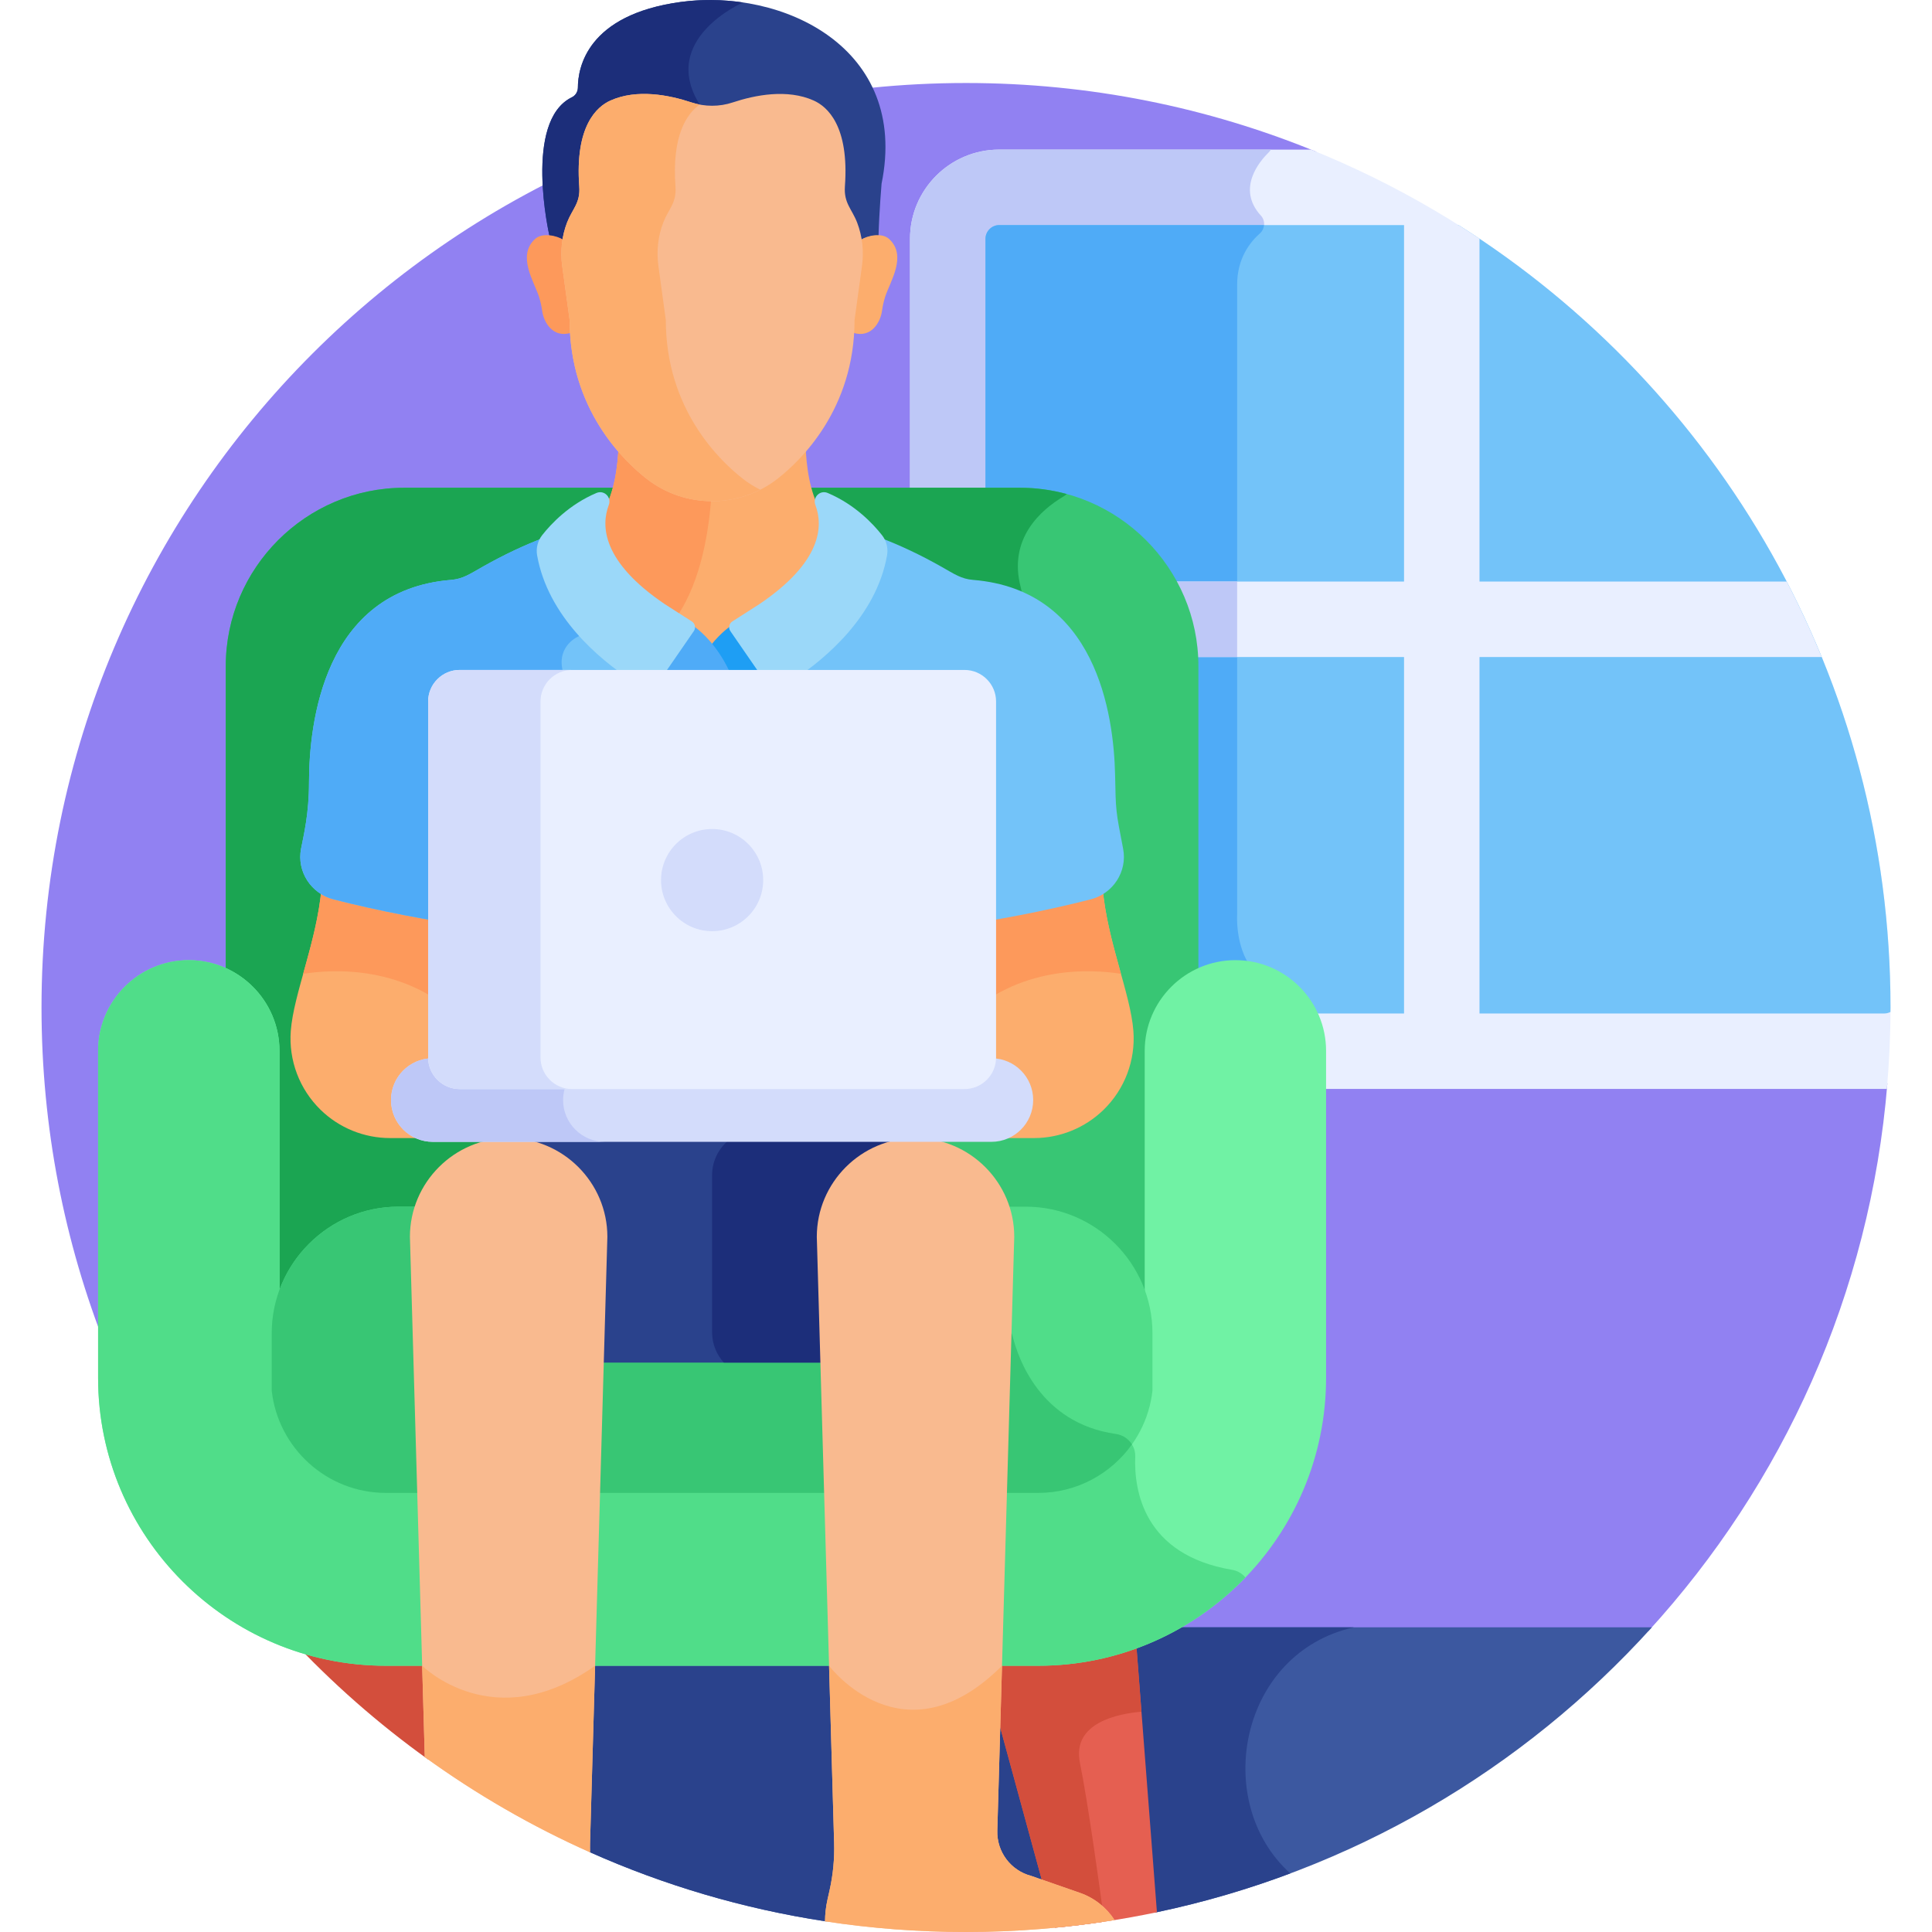 <svg width="80" height="80" viewBox="0 0 80 80" fill="none" xmlns="http://www.w3.org/2000/svg">
<g clip-path="url(#clip0)">
<path d="M68.257 67.54C73.818 61.458 77.443 53.575 78.152 44.866L54.497 6.28C50.025 4.449 45.131 3.437 40 3.437C18.858 3.437 1.719 20.576 1.719 41.718C1.719 51.669 5.516 60.733 11.74 67.54H68.257Z" fill="#9181F2"/>
<path d="M13.504 67.384L24.431 76.698C27.49 78.062 30.76 79.035 34.179 79.557L47.9 79.181C55.956 77.49 63.081 73.269 68.402 67.384H13.504Z" fill="#3C58A0"/>
<path d="M56.06 67.384H13.504L24.431 76.698C27.49 78.062 30.76 79.035 34.179 79.557L47.9 79.181C49.798 78.782 51.644 78.242 53.427 77.574C50.147 74.613 51.325 68.439 56.06 67.384Z" fill="#2A428C"/>
<path d="M54.289 6.195H41.371C39.337 6.195 37.682 7.85 37.682 9.884V20.431H42.239C46.181 20.431 49.388 23.638 49.388 27.581V40.448C49.597 40.373 50.191 39.992 51.155 39.992C53.096 39.992 54.676 41.571 54.676 43.513V45.091H78.029C78.064 45.091 78.098 45.09 78.132 45.089C78.229 43.978 78.282 42.854 78.282 41.718C78.282 25.628 68.353 11.857 54.289 6.195Z" fill="#E9EFFF"/>
<path d="M41.371 6.195C39.337 6.195 37.682 7.85 37.682 9.884V20.431H42.239C46.181 20.431 49.388 23.638 49.388 27.581V40.448C49.597 40.373 50.191 39.992 51.155 39.992C51.376 39.992 51.591 40.013 51.8 40.052C51.172 39.185 51.22 37.995 51.227 37.864C51.228 37.854 51.228 37.846 51.228 37.836V11.783C51.228 10.709 51.754 10.032 52.169 9.665C52.386 9.474 52.406 9.14 52.21 8.927C51.184 7.806 52.171 6.664 52.536 6.308C52.571 6.275 52.599 6.236 52.623 6.195H41.371V6.195Z" fill="#BEC8F7"/>
<path d="M60.397 9.32H41.371C41.066 9.32 40.807 9.578 40.807 9.884V20.431H42.239C46.181 20.431 49.388 23.638 49.388 27.581V40.448C49.597 40.373 50.191 39.992 51.155 39.992C52.542 39.992 53.743 40.798 54.317 41.966H78.029C78.119 41.966 78.203 41.942 78.279 41.903C78.28 41.841 78.282 41.78 78.282 41.718C78.282 28.074 71.142 16.099 60.397 9.32Z" fill="#73C3F9"/>
<path d="M51.155 39.992C51.258 39.992 51.36 39.998 51.461 40.007C51.482 40.008 51.503 40.011 51.524 40.014C51.608 40.022 51.69 40.034 51.771 40.048C51.781 40.05 51.791 40.051 51.8 40.053C51.172 39.186 51.22 37.996 51.227 37.864C51.228 37.854 51.228 37.846 51.228 37.836V11.783C51.228 10.709 51.754 10.032 52.169 9.665C52.273 9.573 52.33 9.448 52.342 9.32H41.372C41.066 9.32 40.807 9.578 40.807 9.884V20.431H42.239C42.855 20.431 43.453 20.51 44.024 20.657C44.252 20.716 44.476 20.786 44.695 20.866C44.914 20.946 45.128 21.037 45.336 21.137C45.44 21.188 45.543 21.241 45.644 21.296C45.948 21.461 46.239 21.648 46.514 21.854C46.973 22.197 47.389 22.594 47.754 23.036C47.973 23.301 48.173 23.581 48.352 23.876C48.472 24.073 48.582 24.276 48.682 24.484C49.135 25.421 49.389 26.472 49.389 27.581V40.448C49.428 40.434 49.48 40.409 49.547 40.378C49.767 40.275 50.137 40.102 50.652 40.028C50.807 40.005 50.974 39.992 51.155 39.992Z" fill="#4FABF7"/>
<path d="M73.983 24.081H48.469C48.995 25.013 49.319 26.075 49.378 27.206H75.432C74.995 26.139 74.511 25.096 73.983 24.081Z" fill="#E9EFFF"/>
<path d="M48.469 24.081C48.995 25.013 49.319 26.075 49.378 27.206H51.227V24.081H48.469Z" fill="#BEC8F7"/>
<path d="M60.397 9.32L58.138 9.036V42.227H61.263V9.882C60.977 9.691 60.688 9.504 60.397 9.32Z" fill="#E9EFFF"/>
<path d="M11.102 43.513V56.036L12.012 53.57C12.704 51.695 14.505 50.435 16.494 50.435H42.478C44.467 50.435 46.268 51.695 46.96 53.57L47.87 56.035V43.513C47.87 42.254 48.581 41.16 49.623 40.608V27.581C49.623 23.52 46.3 20.197 42.239 20.197H16.733C12.672 20.197 9.349 23.52 9.349 27.581V40.608C10.391 41.16 11.102 42.254 11.102 43.513Z" fill="#38C674"/>
<path d="M11.102 43.513V56.036L12.012 53.57C12.704 51.695 14.505 50.435 16.494 50.435H38.598V26.429C38.598 25.924 39.007 25.515 39.512 25.515H41.395C42.005 25.515 42.432 24.932 42.273 24.343C41.721 22.307 43.11 21.11 44.031 20.561C44.082 20.531 44.129 20.496 44.172 20.457C43.555 20.289 42.907 20.197 42.239 20.197H16.733C12.672 20.197 9.349 23.52 9.349 27.581V40.609C10.391 41.16 11.102 42.254 11.102 43.513Z" fill="#1BA552"/>
<path d="M46.931 42.686C46.813 41.143 45.85 38.99 45.656 36.753C45.494 36.872 45.307 36.963 45.101 37.015C41.985 37.808 39.311 38.142 39.127 38.172L39.127 44.352L39.12 44.592L39.334 44.616C39.952 44.684 40.418 45.205 40.418 45.827C40.418 46.499 39.871 47.047 39.198 47.047H39.129V47.125H42.818C43.894 47.125 44.928 46.704 45.698 45.953C46.573 45.1 47.025 43.904 46.931 42.686Z" fill="#FCAD6D"/>
<path d="M45.099 37.015C45.305 36.962 45.492 36.872 45.654 36.753C45.762 38 46.109 39.221 46.416 40.324C45.207 40.132 42.154 39.937 39.826 42.266C39.571 42.52 39.337 42.692 39.12 42.797L39.126 38.172C39.249 38.152 42.077 37.784 45.099 37.015Z" fill="#FD995B"/>
<path d="M19.857 47.047H19.774C19.101 47.047 18.554 46.5 18.554 45.827C18.554 45.205 19.02 44.685 19.638 44.616L19.852 44.593L19.845 38.172C19.721 38.152 16.893 37.784 13.871 37.015C13.665 36.963 13.478 36.872 13.316 36.753C13.122 38.99 12.159 41.143 12.041 42.686C11.948 43.905 12.399 45.1 13.274 45.954C14.044 46.705 15.078 47.125 16.154 47.125H19.857V47.047H19.857Z" fill="#FCAD6D"/>
<path d="M13.871 37.015C13.665 36.962 13.478 36.872 13.316 36.753C13.208 38 12.861 39.221 12.554 40.324C13.763 40.132 16.816 39.937 19.144 42.266C19.399 42.52 19.633 42.692 19.85 42.797L19.844 38.172C19.721 38.152 16.893 37.784 13.871 37.015Z" fill="#FD995B"/>
<path d="M47.028 67.801C45.766 68.256 44.407 68.506 42.99 68.506H40.592L43.679 79.823C45.112 79.687 46.523 79.471 47.906 79.181L47.028 67.801Z" fill="#E55F51"/>
<path d="M45.726 79.571C45.515 78.001 45.05 74.636 44.717 72.992C44.379 71.321 46.326 70.957 47.265 70.878L47.028 67.801C45.766 68.257 44.407 68.506 42.99 68.506H40.592L43.679 79.823C44.367 79.758 45.049 79.673 45.726 79.571Z" fill="#D34E3C"/>
<path d="M12 67.82C13.736 69.682 15.655 71.372 17.73 72.858L19.161 68.506H15.982C14.585 68.506 13.246 68.263 12 67.82Z" fill="#D34E3C"/>
<path d="M54.91 43.513C54.91 41.442 53.225 39.758 51.155 39.758C49.085 39.758 47.4 41.442 47.4 43.513V57.056C47.4 59.487 45.422 61.466 42.99 61.466H15.982C13.55 61.466 11.572 59.487 11.572 57.056V43.513C11.572 41.442 9.888 39.758 7.817 39.758C5.747 39.758 4.062 41.442 4.062 43.513V57.056C4.062 63.628 9.409 68.975 15.982 68.975H42.99C49.563 68.975 54.91 63.628 54.91 57.056V43.513Z" fill="#70F2A4"/>
<path d="M51.568 65.319C51.434 65.157 51.244 65.042 51.023 65.004C47.356 64.386 46.954 61.721 47.007 60.315C47.019 60 46.866 59.721 46.626 59.548C45.83 60.705 44.497 61.466 42.99 61.466H15.982C13.55 61.466 11.572 59.488 11.572 57.056V43.513C11.572 41.442 9.887 39.758 7.817 39.758C5.747 39.758 4.062 41.442 4.062 43.513V57.056C4.062 63.628 9.409 68.975 15.982 68.975H42.99C46.356 68.975 49.399 67.571 51.568 65.319Z" fill="#50DD89"/>
<path d="M15.982 61.818H42.99C45.438 61.818 47.458 59.961 47.721 57.583V55.21C47.721 52.326 45.362 49.966 42.478 49.966H16.494C13.611 49.966 11.251 52.326 11.251 55.21V57.583C11.514 59.961 13.535 61.818 15.982 61.818Z" fill="#50DD89"/>
<path d="M15.982 61.818H42.99C44.591 61.818 46.008 61.023 46.872 59.809C46.731 59.581 46.491 59.417 46.206 59.377C43.051 58.93 42.142 56.182 41.938 55.353C41.898 55.193 41.817 55.046 41.701 54.928L38.861 52.041C38.693 51.87 38.598 51.64 38.598 51.4V49.966H16.494C13.61 49.966 11.251 52.326 11.251 55.21V57.583C11.514 59.961 13.534 61.818 15.982 61.818Z" fill="#38C674"/>
<path d="M27.707 27.74C27.685 27.694 27.64 27.663 27.589 27.658C27.484 27.651 27.448 27.742 27.436 27.755C27.148 28.171 26.571 28.281 26.149 28C24.931 27.189 22.823 25.457 22.383 22.972C22.337 22.717 22.402 22.455 22.56 22.252C21.693 22.579 20.856 22.979 20.026 23.446C19.437 23.778 19.171 23.972 18.672 24.013C13.386 24.445 12.796 29.974 12.795 32.41C12.794 33.685 12.586 34.529 12.466 35.143C12.283 36.088 12.881 37.005 13.813 37.242C15.685 37.719 17.707 38.112 19.845 38.41V31.966C19.845 31.49 20.23 31.104 20.706 31.104H28.375C28.366 31.003 28.474 29.368 27.707 27.74Z" fill="#73C3F9"/>
<path d="M23.305 27.798C23.032 26.71 23.982 26.338 23.982 26.338L24.021 26.166C23.267 25.312 22.607 24.241 22.383 22.972C22.337 22.717 22.402 22.455 22.56 22.252C21.693 22.58 20.856 22.979 20.026 23.446C19.437 23.779 19.171 23.973 18.672 24.013C13.386 24.445 12.796 29.974 12.795 32.41C12.794 33.685 12.585 34.529 12.466 35.143C12.283 36.088 12.881 37.005 13.813 37.242C15.685 37.719 17.707 38.112 19.845 38.41V31.966C19.845 31.49 20.23 31.104 20.706 31.104H23.427C23.427 29.5 23.397 28.166 23.305 27.798Z" fill="#4FABF7"/>
<path d="M46.506 35.143C46.194 33.538 46.204 33.588 46.174 32.099C46.12 29.535 45.372 24.428 40.3 24.013C39.8 23.973 39.534 23.778 38.945 23.446C38.116 22.979 37.279 22.58 36.411 22.252C36.569 22.455 36.634 22.717 36.589 22.972C36.148 25.457 34.041 27.189 32.823 28C32.401 28.281 31.824 28.171 31.536 27.755C31.524 27.743 31.488 27.651 31.382 27.659C31.331 27.663 31.286 27.694 31.264 27.741C30.871 28.576 30.657 29.644 30.657 29.969C30.722 30.522 30.715 31.085 30.715 31.104H38.266C38.742 31.104 39.128 31.49 39.128 31.966V38.41C41.266 38.112 43.287 37.719 45.159 37.242C46.091 37.005 46.689 36.087 46.506 35.143Z" fill="#73C3F9"/>
<path d="M28.571 25.854C28.61 25.879 28.635 25.923 28.636 25.97C28.637 26.015 28.658 26.056 28.694 26.083C28.823 26.177 29.082 26.388 29.375 26.746C29.433 26.816 29.54 26.816 29.597 26.746C29.892 26.388 30.15 26.177 30.278 26.083C30.314 26.057 30.335 26.015 30.336 25.97C30.337 25.923 30.361 25.88 30.401 25.854C30.595 25.652 34.585 23.725 33.993 21.179C33.523 20.394 33.387 19.28 33.359 18.458C32.968 18.914 32.557 19.295 32.165 19.599C31.401 20.193 30.457 20.515 29.486 20.515C28.514 20.515 27.571 20.193 26.807 19.599C26.414 19.295 26.004 18.914 25.612 18.458C25.584 19.281 25.448 20.394 24.978 21.179C24.38 23.734 28.357 25.631 28.571 25.854Z" fill="#FCAD6D"/>
<path d="M29.456 20.514C28.495 20.508 27.563 20.187 26.807 19.599C26.415 19.295 26.004 18.913 25.613 18.458C25.584 19.28 25.448 20.394 24.978 21.179C24.503 23.212 26.921 24.827 28.038 25.515C29.056 24.02 29.366 21.884 29.456 20.514Z" fill="#FD995B"/>
<path d="M30.434 26.133C30.386 26.064 30.374 25.983 30.392 25.907H30.279C30.279 25.907 29.884 26.152 29.431 26.722C30.012 27.454 30.687 28.725 30.745 30.711C30.783 29.387 31.097 28.38 31.473 27.639L30.434 26.133Z" fill="#1E9EF4"/>
<path d="M28.232 31.104H30.859V30.985C30.859 27.242 28.692 25.907 28.692 25.907H28.58C28.597 25.983 28.585 26.064 28.538 26.133L27.498 27.639C27.901 28.43 28.231 29.523 28.231 30.985V31.104H28.232Z" fill="#4FABF7"/>
<path d="M28.648 25.733L27.526 25.015C24.928 23.257 24.882 21.773 25.209 20.911C25.331 20.59 25.016 20.279 24.7 20.412C23.574 20.888 22.821 21.688 22.45 22.16C22.264 22.396 22.189 22.701 22.241 22.997C22.691 25.531 24.823 27.289 26.069 28.12C26.559 28.446 27.219 28.321 27.554 27.837L28.729 26.134C28.82 26.001 28.784 25.82 28.648 25.733Z" fill="#9BD8F9"/>
<path d="M36.522 22.16C36.151 21.688 35.398 20.888 34.272 20.412C33.956 20.278 33.641 20.59 33.763 20.911C34.09 21.773 34.044 23.257 31.446 25.015L30.323 25.733C30.188 25.82 30.152 26.001 30.243 26.133L31.418 27.836C31.753 28.321 32.413 28.446 32.903 28.119C34.15 27.289 36.282 25.531 36.731 22.997C36.783 22.701 36.708 22.396 36.522 22.16Z" fill="#9BD8F9"/>
<path d="M21.062 47.125V47.137C23.172 47.292 24.851 49.065 24.851 51.213L24.703 56.423H34.27L34.121 51.213C34.121 49.065 35.8 47.292 37.91 47.137V47.125H21.062Z" fill="#2A428C"/>
<path d="M29.486 48.659V55.169C29.486 55.651 29.672 56.09 29.973 56.423H34.27L34.121 51.213C34.121 49.065 35.8 47.292 37.91 47.137V47.125H30.288C29.805 47.465 29.486 48.026 29.486 48.659Z" fill="#1C2E7A"/>
<path d="M21.062 47.125C18.814 47.125 16.974 48.965 16.974 51.213L17.589 72.755C19.717 74.294 22.008 75.62 24.434 76.701C24.431 76.57 24.429 76.439 24.433 76.308L25.15 51.213C25.15 48.965 23.31 47.125 21.062 47.125Z" fill="#F9BA8F"/>
<path d="M34.265 78.656C34.197 78.959 34.164 79.261 34.162 79.558C36.065 79.849 38.015 80 40 80C42.094 80 44.149 79.829 46.152 79.505C45.82 78.994 45.324 78.59 44.719 78.38L42.704 77.678C41.855 77.458 41.27 76.68 41.296 75.802L41.998 51.213C41.998 48.965 40.159 47.125 37.91 47.125C35.662 47.125 33.822 48.965 33.822 51.213L34.539 76.308C34.559 76.968 34.495 77.628 34.351 78.273L34.265 78.656Z" fill="#F9BA8F"/>
<path d="M28.19 0.081C24.3 0.611 23.93 2.816 23.929 3.626C23.928 3.795 23.834 3.953 23.682 4.027C21.658 5.011 22.749 9.755 22.749 9.755C22.953 9.769 23.165 9.851 23.324 9.928C23.363 9.686 23.426 9.448 23.516 9.218C23.584 9.043 23.669 8.866 23.776 8.699C23.961 8.408 24.045 8.066 24.02 7.723C23.947 6.734 23.982 4.783 25.289 4.196C26.395 3.698 27.753 3.986 28.619 4.274C29.181 4.461 29.791 4.461 30.353 4.274C31.218 3.986 32.576 3.698 33.683 4.196C34.986 4.782 35.024 6.723 34.952 7.715C34.927 8.06 35.009 8.406 35.196 8.699C35.306 8.871 35.393 9.054 35.462 9.235C35.548 9.46 35.61 9.692 35.648 9.928C35.848 9.831 36.133 9.726 36.378 9.76C36.408 8.723 36.504 7.605 36.504 7.605C37.657 1.958 32.379 -0.49 28.19 0.081Z" fill="#2A428C"/>
<path d="M30.769 0.102C29.906 -0.026 29.027 -0.033 28.19 0.081C24.3 0.611 23.93 2.816 23.929 3.626C23.928 3.795 23.834 3.953 23.682 4.027C21.658 5.011 22.749 9.755 22.749 9.755C22.953 9.769 23.165 9.851 23.324 9.928C23.363 9.686 23.426 9.448 23.516 9.218C23.584 9.043 23.669 8.866 23.776 8.699C23.961 8.408 24.045 8.066 24.02 7.723C23.947 6.734 23.982 4.783 25.289 4.196C26.395 3.698 27.753 3.986 28.619 4.274C28.743 4.315 28.869 4.345 28.996 4.369C28.988 4.355 28.981 4.342 28.973 4.329C27.277 1.614 30.768 0.102 30.769 0.102Z" fill="#1C2E7A"/>
<path d="M36.815 9.895C36.513 9.617 35.909 9.758 35.648 9.928C35.705 10.284 35.708 10.648 35.659 11.008L35.351 13.251C35.351 13.432 35.345 13.609 35.335 13.783C36.086 14.01 36.459 13.336 36.522 12.873C36.549 12.674 36.593 12.477 36.654 12.286C36.854 11.662 37.575 10.591 36.815 9.895Z" fill="#FCAD6D"/>
<path d="M22.156 9.895C22.459 9.617 23.063 9.758 23.324 9.928C23.267 10.284 23.263 10.648 23.313 11.008L23.621 13.251C23.621 13.432 23.626 13.609 23.637 13.783C22.886 14.01 22.513 13.336 22.45 12.873C22.423 12.674 22.379 12.477 22.318 12.286C22.118 11.662 21.397 10.591 22.156 9.895Z" fill="#FD995B"/>
<path d="M35.495 9.223C35.276 8.651 34.936 8.415 34.986 7.717C35.168 5.212 34.257 4.416 33.697 4.164C32.6 3.671 31.267 3.934 30.342 4.241C29.79 4.425 29.182 4.425 28.63 4.241C27.705 3.934 26.372 3.67 25.275 4.164C24.714 4.416 23.801 5.215 23.986 7.726C24.036 8.409 23.702 8.646 23.484 9.206C23.265 9.769 23.194 10.393 23.279 11.012L23.587 13.251C23.587 16.949 25.824 19.085 26.786 19.832C28.364 21.057 30.596 21.066 32.186 19.832C33.148 19.085 35.385 16.948 35.385 13.255L35.693 11.012C35.777 10.4 35.708 9.781 35.495 9.223Z" fill="#F9BA8F"/>
<path d="M30.769 19.832C29.807 19.085 27.57 16.949 27.57 13.251L27.263 11.012C27.178 10.393 27.248 9.769 27.468 9.206C27.686 8.646 28.02 8.409 27.97 7.726C27.814 5.61 28.438 4.71 28.973 4.329C28.857 4.307 28.742 4.279 28.63 4.241C27.705 3.934 26.372 3.671 25.275 4.165C24.714 4.417 23.802 5.215 23.986 7.726C24.036 8.41 23.702 8.646 23.484 9.206C23.265 9.769 23.194 10.394 23.279 11.012L23.587 13.251C23.587 16.949 25.824 19.085 26.786 19.832C28.141 20.885 29.979 21.037 31.478 20.277C31.232 20.152 30.993 20.006 30.769 19.832Z" fill="#FCAD6D"/>
<path d="M41.083 43.82C41.068 44.437 40.562 44.935 39.94 44.935H19.033C18.412 44.935 17.906 44.437 17.89 43.82C16.949 43.837 16.191 44.604 16.191 45.55C16.191 46.506 16.966 47.281 17.922 47.281H41.051C42.007 47.281 42.782 46.506 42.782 45.55C42.782 44.604 42.025 43.837 41.083 43.82Z" fill="#D3DCFB"/>
<path d="M23.316 45.55C23.316 45.333 23.357 45.126 23.43 44.935H19.033C18.412 44.935 17.906 44.437 17.89 43.82C16.949 43.837 16.191 44.605 16.191 45.55C16.191 46.506 16.966 47.281 17.922 47.281H25.047C24.091 47.281 23.316 46.506 23.316 45.55Z" fill="#BEC8F7"/>
<path d="M39.94 45.096H19.033C18.315 45.096 17.728 44.509 17.728 43.791V29.046C17.728 28.328 18.315 27.741 19.033 27.741H39.94C40.658 27.741 41.245 28.328 41.245 29.046V43.791C41.245 44.508 40.658 45.096 39.94 45.096Z" fill="#E9EFFF"/>
<path d="M22.381 43.791V29.046C22.381 28.328 22.969 27.741 23.687 27.741H19.033C18.315 27.741 17.728 28.328 17.728 29.046V43.791C17.728 44.508 18.315 45.096 19.033 45.096H23.687C22.969 45.096 22.381 44.508 22.381 43.791Z" fill="#D3DCFB"/>
<path d="M29.487 38.558C30.655 38.558 31.602 37.611 31.602 36.443C31.602 35.275 30.655 34.328 29.487 34.328C28.319 34.328 27.372 35.275 27.372 36.443C27.372 37.611 28.319 38.558 29.487 38.558Z" fill="#D3DCFB"/>
<path d="M24.642 68.975C20.453 71.948 17.481 68.976 17.481 68.975L17.589 72.754C19.717 74.294 22.008 75.62 24.433 76.701C24.431 76.57 24.429 76.439 24.433 76.308L24.642 68.975Z" fill="#FCAD6D"/>
<path d="M44.72 78.38L42.704 77.678C41.855 77.458 41.27 76.68 41.297 75.802L41.491 68.975C37.396 73.071 34.33 68.975 34.33 68.975L34.539 76.308C34.559 76.968 34.495 77.628 34.351 78.273L34.265 78.656C34.197 78.959 34.164 79.261 34.162 79.558C36.065 79.849 38.015 80 40 80C42.095 80 44.149 79.829 46.152 79.505C45.82 78.994 45.324 78.59 44.72 78.38Z" fill="#FCAD6D"/>
</g>
<defs>
<clipPath id="clip0">
<rect width="80" height="80" fill="white"/>
</clipPath>
</defs>
</svg>
